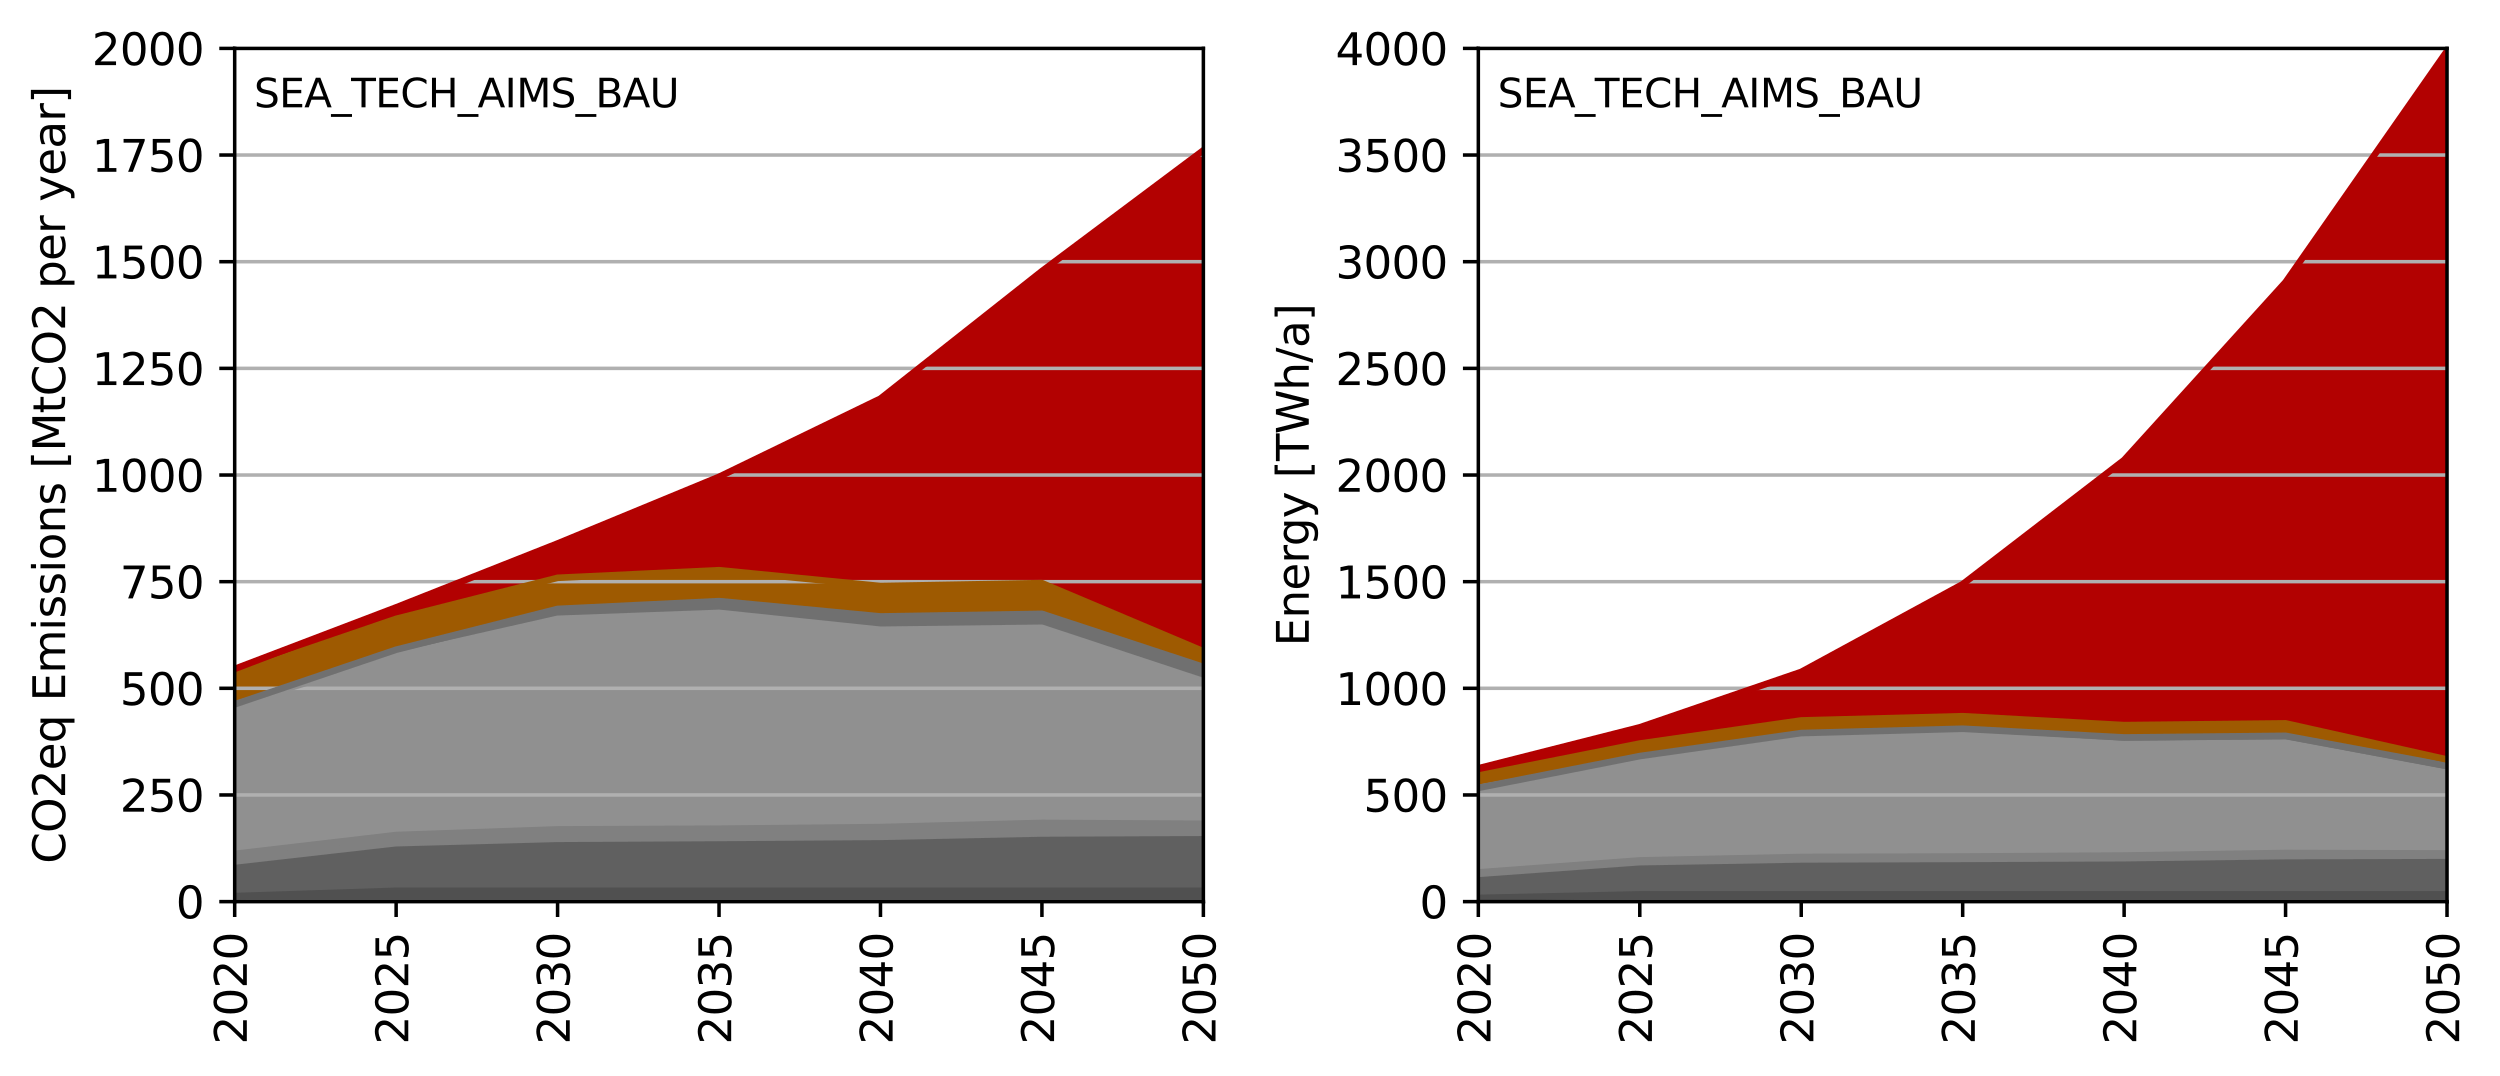 <?xml version="1.0" encoding="utf-8" standalone="no"?>
<!DOCTYPE svg PUBLIC "-//W3C//DTD SVG 1.1//EN"
  "http://www.w3.org/Graphics/SVG/1.1/DTD/svg11.dtd">
<svg xmlns:xlink="http://www.w3.org/1999/xlink" width="568.087pt" height="244.529pt" viewBox="0 0 568.087 244.529" xmlns="http://www.w3.org/2000/svg" version="1.1">
 <defs>
  <style type="text/css">*{stroke-linejoin: round; stroke-linecap: butt}</style>
 </defs>
 <g id="figure_1">
  <g id="patch_1">
   <path d="M 0 244.529 
L 568.087 244.529 
L 568.087 0 
L 0 0 
z
" style="fill: #ffffff"/>
  </g>
  <g id="axes_1">
   <g id="patch_2">
    <path d="M 53.328 204.879 
L 273.448 204.879 
L 273.448 10.999 
L 53.328 10.999 
z
" style="fill: #ffffff"/>
   </g>
   <g id="PolyCollection_1">
    <defs>
     <path id="ma7ff12fb6e" d="M 53.328 -40.907 
L 53.328 -39.65 
L 90.015 -39.65 
L 126.701 -39.65 
L 163.388 -39.65 
L 200.075 -39.65 
L 236.761 -39.65 
L 273.448 -39.65 
L 273.448 -42.111 
L 273.448 -42.111 
L 236.761 -42.11 
L 200.075 -42.112 
L 163.388 -42.112 
L 126.701 -42.112 
L 90.015 -42.112 
L 53.328 -40.907 
z
" style="stroke: #505050"/>
    </defs>
    <g clip-path="url(#p76f77d4a5e)">
     <use xlink:href="#ma7ff12fb6e" x="0" y="244.529" style="fill: #505050; stroke: #505050"/>
    </g>
   </g>
   <g id="PolyCollection_2">
    <defs>
     <path id="m486f6bf521" d="M 53.328 -47.271 
L 53.328 -40.907 
L 90.015 -42.112 
L 126.701 -42.112 
L 163.388 -42.112 
L 200.075 -42.112 
L 236.761 -42.11 
L 273.448 -42.111 
L 273.448 -53.807 
L 273.448 -53.807 
L 236.761 -53.644 
L 200.075 -52.879 
L 163.388 -52.624 
L 126.701 -52.431 
L 90.015 -51.43 
L 53.328 -47.271 
z
" style="stroke: #606060"/>
    </defs>
    <g clip-path="url(#p76f77d4a5e)">
     <use xlink:href="#m486f6bf521" x="0" y="244.529" style="fill: #606060; stroke: #606060"/>
    </g>
   </g>
   <g id="PolyCollection_3">
    <defs>
     <path id="m3534d96a10" d="M 53.328 -50.505 
L 53.328 -47.271 
L 90.015 -51.43 
L 126.701 -52.431 
L 163.388 -52.624 
L 200.075 -52.879 
L 236.761 -53.644 
L 273.448 -53.807 
L 273.448 -57.339 
L 273.448 -57.339 
L 236.761 -57.534 
L 200.075 -56.59 
L 163.388 -56.222 
L 126.701 -56.061 
L 90.015 -54.783 
L 53.328 -50.505 
z
" style="stroke: #808080"/>
    </defs>
    <g clip-path="url(#p76f77d4a5e)">
     <use xlink:href="#m3534d96a10" x="0" y="244.529" style="fill: #808080; stroke: #808080"/>
    </g>
   </g>
   <g id="PolyCollection_4">
    <defs>
     <path id="m2eaeb5ffba" d="M 53.328 -84.417 
L 53.328 -50.505 
L 90.015 -54.783 
L 126.701 -56.061 
L 163.388 -56.222 
L 200.075 -56.59 
L 236.761 -57.534 
L 273.448 -57.339 
L 273.448 -89.731 
L 273.448 -89.731 
L 236.761 -101.866 
L 200.075 -101.416 
L 163.388 -105.256 
L 126.701 -103.901 
L 90.015 -95.596 
L 53.328 -84.417 
z
" style="stroke: #909090"/>
    </defs>
    <g clip-path="url(#p76f77d4a5e)">
     <use xlink:href="#m2eaeb5ffba" x="0" y="244.529" style="fill: #909090; stroke: #909090"/>
    </g>
   </g>
   <g id="PolyCollection_5">
    <defs>
     <path id="m2aa6628078" d="M 53.328 -84.479 
L 53.328 -84.417 
L 90.015 -95.596 
L 126.701 -103.901 
L 163.388 -105.256 
L 200.075 -101.416 
L 236.761 -101.866 
L 273.448 -89.731 
L 273.448 -92.962 
L 273.448 -92.962 
L 236.761 -105.041 
L 200.075 -104.447 
L 163.388 -107.932 
L 126.701 -106.155 
L 90.015 -96.891 
L 53.328 -84.479 
z
" style="stroke: #707070"/>
    </defs>
    <g clip-path="url(#p76f77d4a5e)">
     <use xlink:href="#m2aa6628078" x="0" y="244.529" style="fill: #707070; stroke: #707070"/>
    </g>
   </g>
   <g id="PolyCollection_6">
    <defs>
     <path id="mf25e7ddbe5" d="M 53.328 -91.364 
L 53.328 -84.479 
L 90.015 -96.891 
L 126.701 -106.155 
L 163.388 -107.932 
L 200.075 -104.447 
L 236.761 -105.041 
L 273.448 -92.962 
L 273.448 -96.527 
L 273.448 -96.527 
L 236.761 -112.021 
L 200.075 -111.356 
L 163.388 -114.959 
L 126.701 -113.229 
L 90.015 -103.906 
L 53.328 -91.364 
z
" style="stroke: #9e5a01"/>
    </defs>
    <g clip-path="url(#p76f77d4a5e)">
     <use xlink:href="#mf25e7ddbe5" x="0" y="244.529" style="fill: #9e5a01; stroke: #9e5a01"/>
    </g>
   </g>
   <g id="PolyCollection_7">
    <defs>
     <path id="mee9bbda266" d="M 53.328 -92.534 
L 53.328 -91.364 
L 90.015 -103.906 
L 126.701 -113.229 
L 163.388 -114.959 
L 200.075 -111.356 
L 236.761 -112.021 
L 273.448 -96.527 
L 273.448 -210.369 
L 273.448 -210.369 
L 236.761 -182.92 
L 200.075 -153.954 
L 163.388 -136.174 
L 126.701 -121.03 
L 90.015 -106.515 
L 53.328 -92.534 
z
" style="stroke: #b20101"/>
    </defs>
    <g clip-path="url(#p76f77d4a5e)">
     <use xlink:href="#mee9bbda266" x="0" y="244.529" style="fill: #b20101; stroke: #b20101"/>
    </g>
   </g>
   <g id="matplotlib.axis_1">
    <g id="xtick_1">
     <g id="line2d_1">
      <defs>
       <path id="mfd4f0f9265" d="M 0 0 
L 0 3.5 
" style="stroke: #000000; stroke-width: 0.8"/>
      </defs>
      <g>
       <use xlink:href="#mfd4f0f9265" x="53.328" y="204.879" style="stroke: #000000; stroke-width: 0.8"/>
      </g>
     </g>
     <g id="text_1">
      <!-- 2020 -->
      <g transform="translate(56.087 237.329)rotate(-90)scale(0.1 -0.1)">
       <defs>
        <path id="DejaVuSans-32" d="M 1228 531 
L 3431 531 
L 3431 0 
L 469 0 
L 469 531 
Q 828 903 1448 1529 
Q 2069 2156 2228 2338 
Q 2531 2678 2651 2914 
Q 2772 3150 2772 3378 
Q 2772 3750 2511 3984 
Q 2250 4219 1831 4219 
Q 1534 4219 1204 4116 
Q 875 4013 500 3803 
L 500 4441 
Q 881 4594 1212 4672 
Q 1544 4750 1819 4750 
Q 2544 4750 2975 4387 
Q 3406 4025 3406 3419 
Q 3406 3131 3298 2873 
Q 3191 2616 2906 2266 
Q 2828 2175 2409 1742 
Q 1991 1309 1228 531 
z
" transform="scale(0.016)"/>
        <path id="DejaVuSans-30" d="M 2034 4250 
Q 1547 4250 1301 3770 
Q 1056 3291 1056 2328 
Q 1056 1369 1301 889 
Q 1547 409 2034 409 
Q 2525 409 2770 889 
Q 3016 1369 3016 2328 
Q 3016 3291 2770 3770 
Q 2525 4250 2034 4250 
z
M 2034 4750 
Q 2819 4750 3233 4129 
Q 3647 3509 3647 2328 
Q 3647 1150 3233 529 
Q 2819 -91 2034 -91 
Q 1250 -91 836 529 
Q 422 1150 422 2328 
Q 422 3509 836 4129 
Q 1250 4750 2034 4750 
z
" transform="scale(0.016)"/>
       </defs>
       <use xlink:href="#DejaVuSans-32"/>
       <use xlink:href="#DejaVuSans-30" x="63.623"/>
       <use xlink:href="#DejaVuSans-32" x="127.246"/>
       <use xlink:href="#DejaVuSans-30" x="190.869"/>
      </g>
     </g>
    </g>
    <g id="xtick_2">
     <g id="line2d_2">
      <g>
       <use xlink:href="#mfd4f0f9265" x="90.015" y="204.879" style="stroke: #000000; stroke-width: 0.8"/>
      </g>
     </g>
     <g id="text_2">
      <!-- 2025 -->
      <g transform="translate(92.774 237.329)rotate(-90)scale(0.1 -0.1)">
       <defs>
        <path id="DejaVuSans-35" d="M 691 4666 
L 3169 4666 
L 3169 4134 
L 1269 4134 
L 1269 2991 
Q 1406 3038 1543 3061 
Q 1681 3084 1819 3084 
Q 2600 3084 3056 2656 
Q 3513 2228 3513 1497 
Q 3513 744 3044 326 
Q 2575 -91 1722 -91 
Q 1428 -91 1123 -41 
Q 819 9 494 109 
L 494 744 
Q 775 591 1075 516 
Q 1375 441 1709 441 
Q 2250 441 2565 725 
Q 2881 1009 2881 1497 
Q 2881 1984 2565 2268 
Q 2250 2553 1709 2553 
Q 1456 2553 1204 2497 
Q 953 2441 691 2322 
L 691 4666 
z
" transform="scale(0.016)"/>
       </defs>
       <use xlink:href="#DejaVuSans-32"/>
       <use xlink:href="#DejaVuSans-30" x="63.623"/>
       <use xlink:href="#DejaVuSans-32" x="127.246"/>
       <use xlink:href="#DejaVuSans-35" x="190.869"/>
      </g>
     </g>
    </g>
    <g id="xtick_3">
     <g id="line2d_3">
      <g>
       <use xlink:href="#mfd4f0f9265" x="126.701" y="204.879" style="stroke: #000000; stroke-width: 0.8"/>
      </g>
     </g>
     <g id="text_3">
      <!-- 2030 -->
      <g transform="translate(129.461 237.329)rotate(-90)scale(0.1 -0.1)">
       <defs>
        <path id="DejaVuSans-33" d="M 2597 2516 
Q 3050 2419 3304 2112 
Q 3559 1806 3559 1356 
Q 3559 666 3084 287 
Q 2609 -91 1734 -91 
Q 1441 -91 1130 -33 
Q 819 25 488 141 
L 488 750 
Q 750 597 1062 519 
Q 1375 441 1716 441 
Q 2309 441 2620 675 
Q 2931 909 2931 1356 
Q 2931 1769 2642 2001 
Q 2353 2234 1838 2234 
L 1294 2234 
L 1294 2753 
L 1863 2753 
Q 2328 2753 2575 2939 
Q 2822 3125 2822 3475 
Q 2822 3834 2567 4026 
Q 2313 4219 1838 4219 
Q 1578 4219 1281 4162 
Q 984 4106 628 3988 
L 628 4550 
Q 988 4650 1302 4700 
Q 1616 4750 1894 4750 
Q 2613 4750 3031 4423 
Q 3450 4097 3450 3541 
Q 3450 3153 3228 2886 
Q 3006 2619 2597 2516 
z
" transform="scale(0.016)"/>
       </defs>
       <use xlink:href="#DejaVuSans-32"/>
       <use xlink:href="#DejaVuSans-30" x="63.623"/>
       <use xlink:href="#DejaVuSans-33" x="127.246"/>
       <use xlink:href="#DejaVuSans-30" x="190.869"/>
      </g>
     </g>
    </g>
    <g id="xtick_4">
     <g id="line2d_4">
      <g>
       <use xlink:href="#mfd4f0f9265" x="163.388" y="204.879" style="stroke: #000000; stroke-width: 0.8"/>
      </g>
     </g>
     <g id="text_4">
      <!-- 2035 -->
      <g transform="translate(166.148 237.329)rotate(-90)scale(0.1 -0.1)">
       <use xlink:href="#DejaVuSans-32"/>
       <use xlink:href="#DejaVuSans-30" x="63.623"/>
       <use xlink:href="#DejaVuSans-33" x="127.246"/>
       <use xlink:href="#DejaVuSans-35" x="190.869"/>
      </g>
     </g>
    </g>
    <g id="xtick_5">
     <g id="line2d_5">
      <g>
       <use xlink:href="#mfd4f0f9265" x="200.075" y="204.879" style="stroke: #000000; stroke-width: 0.8"/>
      </g>
     </g>
     <g id="text_5">
      <!-- 2040 -->
      <g transform="translate(202.834 237.329)rotate(-90)scale(0.1 -0.1)">
       <defs>
        <path id="DejaVuSans-34" d="M 2419 4116 
L 825 1625 
L 2419 1625 
L 2419 4116 
z
M 2253 4666 
L 3047 4666 
L 3047 1625 
L 3713 1625 
L 3713 1100 
L 3047 1100 
L 3047 0 
L 2419 0 
L 2419 1100 
L 313 1100 
L 313 1709 
L 2253 4666 
z
" transform="scale(0.016)"/>
       </defs>
       <use xlink:href="#DejaVuSans-32"/>
       <use xlink:href="#DejaVuSans-30" x="63.623"/>
       <use xlink:href="#DejaVuSans-34" x="127.246"/>
       <use xlink:href="#DejaVuSans-30" x="190.869"/>
      </g>
     </g>
    </g>
    <g id="xtick_6">
     <g id="line2d_6">
      <g>
       <use xlink:href="#mfd4f0f9265" x="236.761" y="204.879" style="stroke: #000000; stroke-width: 0.8"/>
      </g>
     </g>
     <g id="text_6">
      <!-- 2045 -->
      <g transform="translate(239.521 237.329)rotate(-90)scale(0.1 -0.1)">
       <use xlink:href="#DejaVuSans-32"/>
       <use xlink:href="#DejaVuSans-30" x="63.623"/>
       <use xlink:href="#DejaVuSans-34" x="127.246"/>
       <use xlink:href="#DejaVuSans-35" x="190.869"/>
      </g>
     </g>
    </g>
    <g id="xtick_7">
     <g id="line2d_7">
      <g>
       <use xlink:href="#mfd4f0f9265" x="273.448" y="204.879" style="stroke: #000000; stroke-width: 0.8"/>
      </g>
     </g>
     <g id="text_7">
      <!-- 2050 -->
      <g transform="translate(276.207 237.329)rotate(-90)scale(0.1 -0.1)">
       <use xlink:href="#DejaVuSans-32"/>
       <use xlink:href="#DejaVuSans-30" x="63.623"/>
       <use xlink:href="#DejaVuSans-35" x="127.246"/>
       <use xlink:href="#DejaVuSans-30" x="190.869"/>
      </g>
     </g>
    </g>
   </g>
   <g id="matplotlib.axis_2">
    <g id="ytick_1">
     <g id="line2d_8">
      <path d="M 53.328 204.879 
L 273.448 204.879 
" clip-path="url(#p76f77d4a5e)" style="fill: none; stroke: #b0b0b0; stroke-width: 0.8; stroke-linecap: square"/>
     </g>
     <g id="line2d_9">
      <defs>
       <path id="mee97e09329" d="M 0 0 
L -3.5 0 
" style="stroke: #000000; stroke-width: 0.8"/>
      </defs>
      <g>
       <use xlink:href="#mee97e09329" x="53.328" y="204.879" style="stroke: #000000; stroke-width: 0.8"/>
      </g>
     </g>
     <g id="text_8">
      <!-- 0 -->
      <g transform="translate(39.966 208.678)scale(0.1 -0.1)">
       <use xlink:href="#DejaVuSans-30"/>
      </g>
     </g>
    </g>
    <g id="ytick_2">
     <g id="line2d_10">
      <path d="M 53.328 180.644 
L 273.448 180.644 
" clip-path="url(#p76f77d4a5e)" style="fill: none; stroke: #b0b0b0; stroke-width: 0.8; stroke-linecap: square"/>
     </g>
     <g id="line2d_11">
      <g>
       <use xlink:href="#mee97e09329" x="53.328" y="180.644" style="stroke: #000000; stroke-width: 0.8"/>
      </g>
     </g>
     <g id="text_9">
      <!-- 250 -->
      <g transform="translate(27.241 184.443)scale(0.1 -0.1)">
       <use xlink:href="#DejaVuSans-32"/>
       <use xlink:href="#DejaVuSans-35" x="63.623"/>
       <use xlink:href="#DejaVuSans-30" x="127.246"/>
      </g>
     </g>
    </g>
    <g id="ytick_3">
     <g id="line2d_12">
      <path d="M 53.328 156.409 
L 273.448 156.409 
" clip-path="url(#p76f77d4a5e)" style="fill: none; stroke: #b0b0b0; stroke-width: 0.8; stroke-linecap: square"/>
     </g>
     <g id="line2d_13">
      <g>
       <use xlink:href="#mee97e09329" x="53.328" y="156.409" style="stroke: #000000; stroke-width: 0.8"/>
      </g>
     </g>
     <g id="text_10">
      <!-- 500 -->
      <g transform="translate(27.241 160.208)scale(0.1 -0.1)">
       <use xlink:href="#DejaVuSans-35"/>
       <use xlink:href="#DejaVuSans-30" x="63.623"/>
       <use xlink:href="#DejaVuSans-30" x="127.246"/>
      </g>
     </g>
    </g>
    <g id="ytick_4">
     <g id="line2d_14">
      <path d="M 53.328 132.174 
L 273.448 132.174 
" clip-path="url(#p76f77d4a5e)" style="fill: none; stroke: #b0b0b0; stroke-width: 0.8; stroke-linecap: square"/>
     </g>
     <g id="line2d_15">
      <g>
       <use xlink:href="#mee97e09329" x="53.328" y="132.174" style="stroke: #000000; stroke-width: 0.8"/>
      </g>
     </g>
     <g id="text_11">
      <!-- 750 -->
      <g transform="translate(27.241 135.973)scale(0.1 -0.1)">
       <defs>
        <path id="DejaVuSans-37" d="M 525 4666 
L 3525 4666 
L 3525 4397 
L 1831 0 
L 1172 0 
L 2766 4134 
L 525 4134 
L 525 4666 
z
" transform="scale(0.016)"/>
       </defs>
       <use xlink:href="#DejaVuSans-37"/>
       <use xlink:href="#DejaVuSans-35" x="63.623"/>
       <use xlink:href="#DejaVuSans-30" x="127.246"/>
      </g>
     </g>
    </g>
    <g id="ytick_5">
     <g id="line2d_16">
      <path d="M 53.328 107.939 
L 273.448 107.939 
" clip-path="url(#p76f77d4a5e)" style="fill: none; stroke: #b0b0b0; stroke-width: 0.8; stroke-linecap: square"/>
     </g>
     <g id="line2d_17">
      <g>
       <use xlink:href="#mee97e09329" x="53.328" y="107.939" style="stroke: #000000; stroke-width: 0.8"/>
      </g>
     </g>
     <g id="text_12">
      <!-- 1000 -->
      <g transform="translate(20.878 111.738)scale(0.1 -0.1)">
       <defs>
        <path id="DejaVuSans-31" d="M 794 531 
L 1825 531 
L 1825 4091 
L 703 3866 
L 703 4441 
L 1819 4666 
L 2450 4666 
L 2450 531 
L 3481 531 
L 3481 0 
L 794 0 
L 794 531 
z
" transform="scale(0.016)"/>
       </defs>
       <use xlink:href="#DejaVuSans-31"/>
       <use xlink:href="#DejaVuSans-30" x="63.623"/>
       <use xlink:href="#DejaVuSans-30" x="127.246"/>
       <use xlink:href="#DejaVuSans-30" x="190.869"/>
      </g>
     </g>
    </g>
    <g id="ytick_6">
     <g id="line2d_18">
      <path d="M 53.328 83.704 
L 273.448 83.704 
" clip-path="url(#p76f77d4a5e)" style="fill: none; stroke: #b0b0b0; stroke-width: 0.8; stroke-linecap: square"/>
     </g>
     <g id="line2d_19">
      <g>
       <use xlink:href="#mee97e09329" x="53.328" y="83.704" style="stroke: #000000; stroke-width: 0.8"/>
      </g>
     </g>
     <g id="text_13">
      <!-- 1250 -->
      <g transform="translate(20.878 87.503)scale(0.1 -0.1)">
       <use xlink:href="#DejaVuSans-31"/>
       <use xlink:href="#DejaVuSans-32" x="63.623"/>
       <use xlink:href="#DejaVuSans-35" x="127.246"/>
       <use xlink:href="#DejaVuSans-30" x="190.869"/>
      </g>
     </g>
    </g>
    <g id="ytick_7">
     <g id="line2d_20">
      <path d="M 53.328 59.469 
L 273.448 59.469 
" clip-path="url(#p76f77d4a5e)" style="fill: none; stroke: #b0b0b0; stroke-width: 0.8; stroke-linecap: square"/>
     </g>
     <g id="line2d_21">
      <g>
       <use xlink:href="#mee97e09329" x="53.328" y="59.469" style="stroke: #000000; stroke-width: 0.8"/>
      </g>
     </g>
     <g id="text_14">
      <!-- 1500 -->
      <g transform="translate(20.878 63.268)scale(0.1 -0.1)">
       <use xlink:href="#DejaVuSans-31"/>
       <use xlink:href="#DejaVuSans-35" x="63.623"/>
       <use xlink:href="#DejaVuSans-30" x="127.246"/>
       <use xlink:href="#DejaVuSans-30" x="190.869"/>
      </g>
     </g>
    </g>
    <g id="ytick_8">
     <g id="line2d_22">
      <path d="M 53.328 35.234 
L 273.448 35.234 
" clip-path="url(#p76f77d4a5e)" style="fill: none; stroke: #b0b0b0; stroke-width: 0.8; stroke-linecap: square"/>
     </g>
     <g id="line2d_23">
      <g>
       <use xlink:href="#mee97e09329" x="53.328" y="35.234" style="stroke: #000000; stroke-width: 0.8"/>
      </g>
     </g>
     <g id="text_15">
      <!-- 1750 -->
      <g transform="translate(20.878 39.033)scale(0.1 -0.1)">
       <use xlink:href="#DejaVuSans-31"/>
       <use xlink:href="#DejaVuSans-37" x="63.623"/>
       <use xlink:href="#DejaVuSans-35" x="127.246"/>
       <use xlink:href="#DejaVuSans-30" x="190.869"/>
      </g>
     </g>
    </g>
    <g id="ytick_9">
     <g id="line2d_24">
      <path d="M 53.328 10.999 
L 273.448 10.999 
" clip-path="url(#p76f77d4a5e)" style="fill: none; stroke: #b0b0b0; stroke-width: 0.8; stroke-linecap: square"/>
     </g>
     <g id="line2d_25">
      <g>
       <use xlink:href="#mee97e09329" x="53.328" y="10.999" style="stroke: #000000; stroke-width: 0.8"/>
      </g>
     </g>
     <g id="text_16">
      <!-- 2000 -->
      <g transform="translate(20.878 14.798)scale(0.1 -0.1)">
       <use xlink:href="#DejaVuSans-32"/>
       <use xlink:href="#DejaVuSans-30" x="63.623"/>
       <use xlink:href="#DejaVuSans-30" x="127.246"/>
       <use xlink:href="#DejaVuSans-30" x="190.869"/>
      </g>
     </g>
    </g>
    <g id="text_17">
     <!-- CO2eq Emissions [MtCO2 per year] -->
     <g transform="translate(14.798 196.251)rotate(-90)scale(0.1 -0.1)">
      <defs>
       <path id="DejaVuSans-43" d="M 4122 4306 
L 4122 3641 
Q 3803 3938 3442 4084 
Q 3081 4231 2675 4231 
Q 1875 4231 1450 3742 
Q 1025 3253 1025 2328 
Q 1025 1406 1450 917 
Q 1875 428 2675 428 
Q 3081 428 3442 575 
Q 3803 722 4122 1019 
L 4122 359 
Q 3791 134 3420 21 
Q 3050 -91 2638 -91 
Q 1578 -91 968 557 
Q 359 1206 359 2328 
Q 359 3453 968 4101 
Q 1578 4750 2638 4750 
Q 3056 4750 3426 4639 
Q 3797 4528 4122 4306 
z
" transform="scale(0.016)"/>
       <path id="DejaVuSans-4f" d="M 2522 4238 
Q 1834 4238 1429 3725 
Q 1025 3213 1025 2328 
Q 1025 1447 1429 934 
Q 1834 422 2522 422 
Q 3209 422 3611 934 
Q 4013 1447 4013 2328 
Q 4013 3213 3611 3725 
Q 3209 4238 2522 4238 
z
M 2522 4750 
Q 3503 4750 4090 4092 
Q 4678 3434 4678 2328 
Q 4678 1225 4090 567 
Q 3503 -91 2522 -91 
Q 1538 -91 948 565 
Q 359 1222 359 2328 
Q 359 3434 948 4092 
Q 1538 4750 2522 4750 
z
" transform="scale(0.016)"/>
       <path id="DejaVuSans-65" d="M 3597 1894 
L 3597 1613 
L 953 1613 
Q 991 1019 1311 708 
Q 1631 397 2203 397 
Q 2534 397 2845 478 
Q 3156 559 3463 722 
L 3463 178 
Q 3153 47 2828 -22 
Q 2503 -91 2169 -91 
Q 1331 -91 842 396 
Q 353 884 353 1716 
Q 353 2575 817 3079 
Q 1281 3584 2069 3584 
Q 2775 3584 3186 3129 
Q 3597 2675 3597 1894 
z
M 3022 2063 
Q 3016 2534 2758 2815 
Q 2500 3097 2075 3097 
Q 1594 3097 1305 2825 
Q 1016 2553 972 2059 
L 3022 2063 
z
" transform="scale(0.016)"/>
       <path id="DejaVuSans-71" d="M 947 1747 
Q 947 1113 1208 752 
Q 1469 391 1925 391 
Q 2381 391 2643 752 
Q 2906 1113 2906 1747 
Q 2906 2381 2643 2742 
Q 2381 3103 1925 3103 
Q 1469 3103 1208 2742 
Q 947 2381 947 1747 
z
M 2906 525 
Q 2725 213 2448 61 
Q 2172 -91 1784 -91 
Q 1150 -91 751 415 
Q 353 922 353 1747 
Q 353 2572 751 3078 
Q 1150 3584 1784 3584 
Q 2172 3584 2448 3432 
Q 2725 3281 2906 2969 
L 2906 3500 
L 3481 3500 
L 3481 -1331 
L 2906 -1331 
L 2906 525 
z
" transform="scale(0.016)"/>
       <path id="DejaVuSans-20" transform="scale(0.016)"/>
       <path id="DejaVuSans-45" d="M 628 4666 
L 3578 4666 
L 3578 4134 
L 1259 4134 
L 1259 2753 
L 3481 2753 
L 3481 2222 
L 1259 2222 
L 1259 531 
L 3634 531 
L 3634 0 
L 628 0 
L 628 4666 
z
" transform="scale(0.016)"/>
       <path id="DejaVuSans-6d" d="M 3328 2828 
Q 3544 3216 3844 3400 
Q 4144 3584 4550 3584 
Q 5097 3584 5394 3201 
Q 5691 2819 5691 2113 
L 5691 0 
L 5113 0 
L 5113 2094 
Q 5113 2597 4934 2840 
Q 4756 3084 4391 3084 
Q 3944 3084 3684 2787 
Q 3425 2491 3425 1978 
L 3425 0 
L 2847 0 
L 2847 2094 
Q 2847 2600 2669 2842 
Q 2491 3084 2119 3084 
Q 1678 3084 1418 2786 
Q 1159 2488 1159 1978 
L 1159 0 
L 581 0 
L 581 3500 
L 1159 3500 
L 1159 2956 
Q 1356 3278 1631 3431 
Q 1906 3584 2284 3584 
Q 2666 3584 2933 3390 
Q 3200 3197 3328 2828 
z
" transform="scale(0.016)"/>
       <path id="DejaVuSans-69" d="M 603 3500 
L 1178 3500 
L 1178 0 
L 603 0 
L 603 3500 
z
M 603 4863 
L 1178 4863 
L 1178 4134 
L 603 4134 
L 603 4863 
z
" transform="scale(0.016)"/>
       <path id="DejaVuSans-73" d="M 2834 3397 
L 2834 2853 
Q 2591 2978 2328 3040 
Q 2066 3103 1784 3103 
Q 1356 3103 1142 2972 
Q 928 2841 928 2578 
Q 928 2378 1081 2264 
Q 1234 2150 1697 2047 
L 1894 2003 
Q 2506 1872 2764 1633 
Q 3022 1394 3022 966 
Q 3022 478 2636 193 
Q 2250 -91 1575 -91 
Q 1294 -91 989 -36 
Q 684 19 347 128 
L 347 722 
Q 666 556 975 473 
Q 1284 391 1588 391 
Q 1994 391 2212 530 
Q 2431 669 2431 922 
Q 2431 1156 2273 1281 
Q 2116 1406 1581 1522 
L 1381 1569 
Q 847 1681 609 1914 
Q 372 2147 372 2553 
Q 372 3047 722 3315 
Q 1072 3584 1716 3584 
Q 2034 3584 2315 3537 
Q 2597 3491 2834 3397 
z
" transform="scale(0.016)"/>
       <path id="DejaVuSans-6f" d="M 1959 3097 
Q 1497 3097 1228 2736 
Q 959 2375 959 1747 
Q 959 1119 1226 758 
Q 1494 397 1959 397 
Q 2419 397 2687 759 
Q 2956 1122 2956 1747 
Q 2956 2369 2687 2733 
Q 2419 3097 1959 3097 
z
M 1959 3584 
Q 2709 3584 3137 3096 
Q 3566 2609 3566 1747 
Q 3566 888 3137 398 
Q 2709 -91 1959 -91 
Q 1206 -91 779 398 
Q 353 888 353 1747 
Q 353 2609 779 3096 
Q 1206 3584 1959 3584 
z
" transform="scale(0.016)"/>
       <path id="DejaVuSans-6e" d="M 3513 2113 
L 3513 0 
L 2938 0 
L 2938 2094 
Q 2938 2591 2744 2837 
Q 2550 3084 2163 3084 
Q 1697 3084 1428 2787 
Q 1159 2491 1159 1978 
L 1159 0 
L 581 0 
L 581 3500 
L 1159 3500 
L 1159 2956 
Q 1366 3272 1645 3428 
Q 1925 3584 2291 3584 
Q 2894 3584 3203 3211 
Q 3513 2838 3513 2113 
z
" transform="scale(0.016)"/>
       <path id="DejaVuSans-5b" d="M 550 4863 
L 1875 4863 
L 1875 4416 
L 1125 4416 
L 1125 -397 
L 1875 -397 
L 1875 -844 
L 550 -844 
L 550 4863 
z
" transform="scale(0.016)"/>
       <path id="DejaVuSans-4d" d="M 628 4666 
L 1569 4666 
L 2759 1491 
L 3956 4666 
L 4897 4666 
L 4897 0 
L 4281 0 
L 4281 4097 
L 3078 897 
L 2444 897 
L 1241 4097 
L 1241 0 
L 628 0 
L 628 4666 
z
" transform="scale(0.016)"/>
       <path id="DejaVuSans-74" d="M 1172 4494 
L 1172 3500 
L 2356 3500 
L 2356 3053 
L 1172 3053 
L 1172 1153 
Q 1172 725 1289 603 
Q 1406 481 1766 481 
L 2356 481 
L 2356 0 
L 1766 0 
Q 1100 0 847 248 
Q 594 497 594 1153 
L 594 3053 
L 172 3053 
L 172 3500 
L 594 3500 
L 594 4494 
L 1172 4494 
z
" transform="scale(0.016)"/>
       <path id="DejaVuSans-70" d="M 1159 525 
L 1159 -1331 
L 581 -1331 
L 581 3500 
L 1159 3500 
L 1159 2969 
Q 1341 3281 1617 3432 
Q 1894 3584 2278 3584 
Q 2916 3584 3314 3078 
Q 3713 2572 3713 1747 
Q 3713 922 3314 415 
Q 2916 -91 2278 -91 
Q 1894 -91 1617 61 
Q 1341 213 1159 525 
z
M 3116 1747 
Q 3116 2381 2855 2742 
Q 2594 3103 2138 3103 
Q 1681 3103 1420 2742 
Q 1159 2381 1159 1747 
Q 1159 1113 1420 752 
Q 1681 391 2138 391 
Q 2594 391 2855 752 
Q 3116 1113 3116 1747 
z
" transform="scale(0.016)"/>
       <path id="DejaVuSans-72" d="M 2631 2963 
Q 2534 3019 2420 3045 
Q 2306 3072 2169 3072 
Q 1681 3072 1420 2755 
Q 1159 2438 1159 1844 
L 1159 0 
L 581 0 
L 581 3500 
L 1159 3500 
L 1159 2956 
Q 1341 3275 1631 3429 
Q 1922 3584 2338 3584 
Q 2397 3584 2469 3576 
Q 2541 3569 2628 3553 
L 2631 2963 
z
" transform="scale(0.016)"/>
       <path id="DejaVuSans-79" d="M 2059 -325 
Q 1816 -950 1584 -1140 
Q 1353 -1331 966 -1331 
L 506 -1331 
L 506 -850 
L 844 -850 
Q 1081 -850 1212 -737 
Q 1344 -625 1503 -206 
L 1606 56 
L 191 3500 
L 800 3500 
L 1894 763 
L 2988 3500 
L 3597 3500 
L 2059 -325 
z
" transform="scale(0.016)"/>
       <path id="DejaVuSans-61" d="M 2194 1759 
Q 1497 1759 1228 1600 
Q 959 1441 959 1056 
Q 959 750 1161 570 
Q 1363 391 1709 391 
Q 2188 391 2477 730 
Q 2766 1069 2766 1631 
L 2766 1759 
L 2194 1759 
z
M 3341 1997 
L 3341 0 
L 2766 0 
L 2766 531 
Q 2569 213 2275 61 
Q 1981 -91 1556 -91 
Q 1019 -91 701 211 
Q 384 513 384 1019 
Q 384 1609 779 1909 
Q 1175 2209 1959 2209 
L 2766 2209 
L 2766 2266 
Q 2766 2663 2505 2880 
Q 2244 3097 1772 3097 
Q 1472 3097 1187 3025 
Q 903 2953 641 2809 
L 641 3341 
Q 956 3463 1253 3523 
Q 1550 3584 1831 3584 
Q 2591 3584 2966 3190 
Q 3341 2797 3341 1997 
z
" transform="scale(0.016)"/>
       <path id="DejaVuSans-5d" d="M 1947 4863 
L 1947 -844 
L 622 -844 
L 622 -397 
L 1369 -397 
L 1369 4416 
L 622 4416 
L 622 4863 
L 1947 4863 
z
" transform="scale(0.016)"/>
      </defs>
      <use xlink:href="#DejaVuSans-43"/>
      <use xlink:href="#DejaVuSans-4f" x="69.824"/>
      <use xlink:href="#DejaVuSans-32" x="148.535"/>
      <use xlink:href="#DejaVuSans-65" x="212.158"/>
      <use xlink:href="#DejaVuSans-71" x="273.682"/>
      <use xlink:href="#DejaVuSans-20" x="337.158"/>
      <use xlink:href="#DejaVuSans-45" x="368.945"/>
      <use xlink:href="#DejaVuSans-6d" x="432.129"/>
      <use xlink:href="#DejaVuSans-69" x="529.541"/>
      <use xlink:href="#DejaVuSans-73" x="557.324"/>
      <use xlink:href="#DejaVuSans-73" x="609.424"/>
      <use xlink:href="#DejaVuSans-69" x="661.523"/>
      <use xlink:href="#DejaVuSans-6f" x="689.307"/>
      <use xlink:href="#DejaVuSans-6e" x="750.488"/>
      <use xlink:href="#DejaVuSans-73" x="813.867"/>
      <use xlink:href="#DejaVuSans-20" x="865.967"/>
      <use xlink:href="#DejaVuSans-5b" x="897.754"/>
      <use xlink:href="#DejaVuSans-4d" x="936.768"/>
      <use xlink:href="#DejaVuSans-74" x="1023.047"/>
      <use xlink:href="#DejaVuSans-43" x="1062.256"/>
      <use xlink:href="#DejaVuSans-4f" x="1132.08"/>
      <use xlink:href="#DejaVuSans-32" x="1210.791"/>
      <use xlink:href="#DejaVuSans-20" x="1274.414"/>
      <use xlink:href="#DejaVuSans-70" x="1306.201"/>
      <use xlink:href="#DejaVuSans-65" x="1369.678"/>
      <use xlink:href="#DejaVuSans-72" x="1431.201"/>
      <use xlink:href="#DejaVuSans-20" x="1472.314"/>
      <use xlink:href="#DejaVuSans-79" x="1504.102"/>
      <use xlink:href="#DejaVuSans-65" x="1563.281"/>
      <use xlink:href="#DejaVuSans-61" x="1624.805"/>
      <use xlink:href="#DejaVuSans-72" x="1686.084"/>
      <use xlink:href="#DejaVuSans-5d" x="1727.197"/>
     </g>
    </g>
   </g>
   <g id="line2d_26">
    <path d="M 53.328 203.622 
L 90.015 202.417 
L 126.701 202.417 
L 163.388 202.417 
L 200.075 202.417 
L 236.761 202.419 
L 273.448 202.418 
" clip-path="url(#p76f77d4a5e)" style="fill: none; stroke: #505050; stroke-width: 1.5; stroke-linecap: square"/>
   </g>
   <g id="line2d_27">
    <path d="M 53.328 197.258 
L 90.015 193.099 
L 126.701 192.098 
L 163.388 191.905 
L 200.075 191.651 
L 236.761 190.885 
L 273.448 190.722 
" clip-path="url(#p76f77d4a5e)" style="fill: none; stroke: #606060; stroke-width: 1.5; stroke-linecap: square"/>
   </g>
   <g id="line2d_28">
    <path d="M 53.328 194.025 
L 90.015 189.747 
L 126.701 188.469 
L 163.388 188.308 
L 200.075 187.939 
L 236.761 186.995 
L 273.448 187.19 
" clip-path="url(#p76f77d4a5e)" style="fill: none; stroke: #808080; stroke-width: 1.5; stroke-linecap: square"/>
   </g>
   <g id="line2d_29">
    <path d="M 53.328 160.112 
L 90.015 148.933 
L 126.701 140.628 
L 163.388 139.273 
L 200.075 143.113 
L 236.761 142.663 
L 273.448 154.799 
" clip-path="url(#p76f77d4a5e)" style="fill: none; stroke: #909090; stroke-width: 1.5; stroke-linecap: square"/>
   </g>
   <g id="line2d_30">
    <path d="M 53.328 160.05 
L 90.015 147.638 
L 126.701 138.374 
L 163.388 136.597 
L 200.075 140.082 
L 236.761 139.488 
L 273.448 151.567 
" clip-path="url(#p76f77d4a5e)" style="fill: none; stroke: #707070; stroke-width: 1.5; stroke-linecap: square"/>
   </g>
   <g id="line2d_31">
    <path d="M 53.328 153.165 
L 90.015 140.624 
L 126.701 131.301 
L 163.388 129.57 
L 200.075 133.174 
L 236.761 132.509 
L 273.448 148.003 
" clip-path="url(#p76f77d4a5e)" style="fill: none; stroke: #9e5a01; stroke-width: 1.5; stroke-linecap: square"/>
   </g>
   <g id="line2d_32">
    <path d="M 53.328 151.995 
L 90.015 138.015 
L 126.701 123.499 
L 163.388 108.355 
L 200.075 90.576 
L 236.761 61.609 
L 273.448 34.16 
" clip-path="url(#p76f77d4a5e)" style="fill: none; stroke: #b20101; stroke-width: 1.5; stroke-linecap: square"/>
   </g>
   <g id="patch_3">
    <path d="M 53.328 204.879 
L 53.328 10.999 
" style="fill: none; stroke: #000000; stroke-width: 0.8; stroke-linejoin: miter; stroke-linecap: square"/>
   </g>
   <g id="patch_4">
    <path d="M 273.448 204.879 
L 273.448 10.999 
" style="fill: none; stroke: #000000; stroke-width: 0.8; stroke-linejoin: miter; stroke-linecap: square"/>
   </g>
   <g id="patch_5">
    <path d="M 53.328 204.879 
L 273.448 204.879 
" style="fill: none; stroke: #000000; stroke-width: 0.8; stroke-linejoin: miter; stroke-linecap: square"/>
   </g>
   <g id="patch_6">
    <path d="M 53.328 10.999 
L 273.448 10.999 
" style="fill: none; stroke: #000000; stroke-width: 0.8; stroke-linejoin: miter; stroke-linecap: square"/>
   </g>
   <g id="text_18">
    <!-- SEA_TECH_AIMS_BAU -->
    <g transform="translate(57.731 24.387)scale(0.09 -0.09)">
     <defs>
      <path id="DejaVuSans-53" d="M 3425 4513 
L 3425 3897 
Q 3066 4069 2747 4153 
Q 2428 4238 2131 4238 
Q 1616 4238 1336 4038 
Q 1056 3838 1056 3469 
Q 1056 3159 1242 3001 
Q 1428 2844 1947 2747 
L 2328 2669 
Q 3034 2534 3370 2195 
Q 3706 1856 3706 1288 
Q 3706 609 3251 259 
Q 2797 -91 1919 -91 
Q 1588 -91 1214 -16 
Q 841 59 441 206 
L 441 856 
Q 825 641 1194 531 
Q 1563 422 1919 422 
Q 2459 422 2753 634 
Q 3047 847 3047 1241 
Q 3047 1584 2836 1778 
Q 2625 1972 2144 2069 
L 1759 2144 
Q 1053 2284 737 2584 
Q 422 2884 422 3419 
Q 422 4038 858 4394 
Q 1294 4750 2059 4750 
Q 2388 4750 2728 4690 
Q 3069 4631 3425 4513 
z
" transform="scale(0.016)"/>
      <path id="DejaVuSans-41" d="M 2188 4044 
L 1331 1722 
L 3047 1722 
L 2188 4044 
z
M 1831 4666 
L 2547 4666 
L 4325 0 
L 3669 0 
L 3244 1197 
L 1141 1197 
L 716 0 
L 50 0 
L 1831 4666 
z
" transform="scale(0.016)"/>
      <path id="DejaVuSans-5f" d="M 3263 -1063 
L 3263 -1509 
L -63 -1509 
L -63 -1063 
L 3263 -1063 
z
" transform="scale(0.016)"/>
      <path id="DejaVuSans-54" d="M -19 4666 
L 3928 4666 
L 3928 4134 
L 2272 4134 
L 2272 0 
L 1638 0 
L 1638 4134 
L -19 4134 
L -19 4666 
z
" transform="scale(0.016)"/>
      <path id="DejaVuSans-48" d="M 628 4666 
L 1259 4666 
L 1259 2753 
L 3553 2753 
L 3553 4666 
L 4184 4666 
L 4184 0 
L 3553 0 
L 3553 2222 
L 1259 2222 
L 1259 0 
L 628 0 
L 628 4666 
z
" transform="scale(0.016)"/>
      <path id="DejaVuSans-49" d="M 628 4666 
L 1259 4666 
L 1259 0 
L 628 0 
L 628 4666 
z
" transform="scale(0.016)"/>
      <path id="DejaVuSans-42" d="M 1259 2228 
L 1259 519 
L 2272 519 
Q 2781 519 3026 730 
Q 3272 941 3272 1375 
Q 3272 1813 3026 2020 
Q 2781 2228 2272 2228 
L 1259 2228 
z
M 1259 4147 
L 1259 2741 
L 2194 2741 
Q 2656 2741 2882 2914 
Q 3109 3088 3109 3444 
Q 3109 3797 2882 3972 
Q 2656 4147 2194 4147 
L 1259 4147 
z
M 628 4666 
L 2241 4666 
Q 2963 4666 3353 4366 
Q 3744 4066 3744 3513 
Q 3744 3084 3544 2831 
Q 3344 2578 2956 2516 
Q 3422 2416 3680 2098 
Q 3938 1781 3938 1306 
Q 3938 681 3513 340 
Q 3088 0 2303 0 
L 628 0 
L 628 4666 
z
" transform="scale(0.016)"/>
      <path id="DejaVuSans-55" d="M 556 4666 
L 1191 4666 
L 1191 1831 
Q 1191 1081 1462 751 
Q 1734 422 2344 422 
Q 2950 422 3222 751 
Q 3494 1081 3494 1831 
L 3494 4666 
L 4128 4666 
L 4128 1753 
Q 4128 841 3676 375 
Q 3225 -91 2344 -91 
Q 1459 -91 1007 375 
Q 556 841 556 1753 
L 556 4666 
z
" transform="scale(0.016)"/>
     </defs>
     <use xlink:href="#DejaVuSans-53"/>
     <use xlink:href="#DejaVuSans-45" x="63.477"/>
     <use xlink:href="#DejaVuSans-41" x="126.66"/>
     <use xlink:href="#DejaVuSans-5f" x="195.068"/>
     <use xlink:href="#DejaVuSans-54" x="245.068"/>
     <use xlink:href="#DejaVuSans-45" x="306.152"/>
     <use xlink:href="#DejaVuSans-43" x="369.336"/>
     <use xlink:href="#DejaVuSans-48" x="439.16"/>
     <use xlink:href="#DejaVuSans-5f" x="514.355"/>
     <use xlink:href="#DejaVuSans-41" x="564.355"/>
     <use xlink:href="#DejaVuSans-49" x="632.764"/>
     <use xlink:href="#DejaVuSans-4d" x="662.256"/>
     <use xlink:href="#DejaVuSans-53" x="748.535"/>
     <use xlink:href="#DejaVuSans-5f" x="812.012"/>
     <use xlink:href="#DejaVuSans-42" x="862.012"/>
     <use xlink:href="#DejaVuSans-41" x="930.615"/>
     <use xlink:href="#DejaVuSans-55" x="999.023"/>
    </g>
   </g>
  </g>
  <g id="axes_2">
   <g id="patch_7">
    <path d="M 335.928 204.879 
L 556.048 204.879 
L 556.048 10.999 
L 335.928 10.999 
z
" style="fill: #ffffff"/>
   </g>
   <g id="PolyCollection_8">
    <defs>
     <path id="m045f86bab8" d="M 335.928 -40.492 
L 335.928 -39.65 
L 372.615 -39.65 
L 409.301 -39.65 
L 445.988 -39.65 
L 482.675 -39.65 
L 519.361 -39.65 
L 556.048 -39.65 
L 556.048 -41.297 
L 556.048 -41.297 
L 519.361 -41.297 
L 482.675 -41.298 
L 445.988 -41.298 
L 409.301 -41.298 
L 372.615 -41.298 
L 335.928 -40.492 
z
" style="stroke: #505050"/>
    </defs>
    <g clip-path="url(#p690e9d3cc7)">
     <use xlink:href="#m045f86bab8" x="0" y="244.529" style="fill: #505050; stroke: #505050"/>
    </g>
   </g>
   <g id="PolyCollection_9">
    <defs>
     <path id="m9a8d97e822" d="M 335.928 -44.468 
L 335.928 -40.492 
L 372.615 -41.298 
L 409.301 -41.298 
L 445.988 -41.298 
L 482.675 -41.298 
L 519.361 -41.297 
L 556.048 -41.297 
L 556.048 -48.606 
L 556.048 -48.606 
L 519.361 -48.504 
L 482.675 -48.025 
L 445.988 -47.866 
L 409.301 -47.746 
L 372.615 -47.12 
L 335.928 -44.468 
z
" style="stroke: #606060"/>
    </defs>
    <g clip-path="url(#p690e9d3cc7)">
     <use xlink:href="#m9a8d97e822" x="0" y="244.529" style="fill: #606060; stroke: #606060"/>
    </g>
   </g>
   <g id="PolyCollection_10">
    <defs>
     <path id="m5eae7bd1f4" d="M 335.928 -46.296 
L 335.928 -44.468 
L 372.615 -47.12 
L 409.301 -47.746 
L 445.988 -47.866 
L 482.675 -48.025 
L 519.361 -48.504 
L 556.048 -48.606 
L 556.048 -50.602 
L 556.048 -50.602 
L 519.361 -50.703 
L 482.675 -50.123 
L 445.988 -49.9 
L 409.301 -49.798 
L 372.615 -49.015 
L 335.928 -46.296 
z
" style="stroke: #808080"/>
    </defs>
    <g clip-path="url(#p690e9d3cc7)">
     <use xlink:href="#m5eae7bd1f4" x="0" y="244.529" style="fill: #808080; stroke: #808080"/>
    </g>
   </g>
   <g id="PolyCollection_11">
    <defs>
     <path id="m1cab3e46de" d="M 335.928 -65.467 
L 335.928 -46.296 
L 372.615 -49.015 
L 409.301 -49.798 
L 445.988 -49.9 
L 482.675 -50.123 
L 519.361 -50.703 
L 556.048 -50.602 
L 556.048 -68.913 
L 556.048 -68.913 
L 519.361 -75.764 
L 482.675 -75.464 
L 445.988 -77.62 
L 409.301 -76.842 
L 372.615 -72.088 
L 335.928 -65.467 
z
" style="stroke: #909090"/>
    </defs>
    <g clip-path="url(#p690e9d3cc7)">
     <use xlink:href="#m1cab3e46de" x="0" y="244.529" style="fill: #909090; stroke: #909090"/>
    </g>
   </g>
   <g id="PolyCollection_12">
    <defs>
     <path id="mb4b6fd8929" d="M 335.928 -65.497 
L 335.928 -65.467 
L 372.615 -72.088 
L 409.301 -76.842 
L 445.988 -77.62 
L 482.675 -75.464 
L 519.361 -75.764 
L 556.048 -68.913 
L 556.048 -70.499 
L 556.048 -70.499 
L 519.361 -77.322 
L 482.675 -76.952 
L 445.988 -78.933 
L 409.301 -77.949 
L 372.615 -72.723 
L 335.928 -65.497 
z
" style="stroke: #707070"/>
    </defs>
    <g clip-path="url(#p690e9d3cc7)">
     <use xlink:href="#mb4b6fd8929" x="0" y="244.529" style="fill: #707070; stroke: #707070"/>
    </g>
   </g>
   <g id="PolyCollection_13">
    <defs>
     <path id="m6bd4311c8c" d="M 335.928 -68.289 
L 335.928 -65.497 
L 372.615 -72.723 
L 409.301 -77.949 
L 445.988 -78.933 
L 482.675 -76.952 
L 519.361 -77.322 
L 556.048 -70.499 
L 556.048 -71.945 
L 556.048 -71.945 
L 519.361 -80.153 
L 482.675 -79.753 
L 445.988 -81.783 
L 409.301 -80.817 
L 372.615 -75.568 
L 335.928 -68.289 
z
" style="stroke: #9e5a01"/>
    </defs>
    <g clip-path="url(#p690e9d3cc7)">
     <use xlink:href="#m6bd4311c8c" x="0" y="244.529" style="fill: #9e5a01; stroke: #9e5a01"/>
    </g>
   </g>
   <g id="PolyCollection_14">
    <defs>
     <path id="mbe4d7143a6" d="M 335.928 -69.944 
L 335.928 -68.289 
L 372.615 -75.568 
L 409.301 -80.817 
L 445.988 -81.783 
L 482.675 -79.753 
L 519.361 -80.153 
L 556.048 -71.945 
L 556.048 -232.934 
L 556.048 -232.934 
L 519.361 -180.415 
L 482.675 -139.993 
L 445.988 -111.783 
L 409.301 -91.849 
L 372.615 -79.257 
L 335.928 -69.944 
z
" style="stroke: #b20101"/>
    </defs>
    <g clip-path="url(#p690e9d3cc7)">
     <use xlink:href="#mbe4d7143a6" x="0" y="244.529" style="fill: #b20101; stroke: #b20101"/>
    </g>
   </g>
   <g id="matplotlib.axis_3">
    <g id="xtick_8">
     <g id="line2d_33">
      <g>
       <use xlink:href="#mfd4f0f9265" x="335.928" y="204.879" style="stroke: #000000; stroke-width: 0.8"/>
      </g>
     </g>
     <g id="text_19">
      <!-- 2020 -->
      <g transform="translate(338.688 237.329)rotate(-90)scale(0.1 -0.1)">
       <use xlink:href="#DejaVuSans-32"/>
       <use xlink:href="#DejaVuSans-30" x="63.623"/>
       <use xlink:href="#DejaVuSans-32" x="127.246"/>
       <use xlink:href="#DejaVuSans-30" x="190.869"/>
      </g>
     </g>
    </g>
    <g id="xtick_9">
     <g id="line2d_34">
      <g>
       <use xlink:href="#mfd4f0f9265" x="372.615" y="204.879" style="stroke: #000000; stroke-width: 0.8"/>
      </g>
     </g>
     <g id="text_20">
      <!-- 2025 -->
      <g transform="translate(375.374 237.329)rotate(-90)scale(0.1 -0.1)">
       <use xlink:href="#DejaVuSans-32"/>
       <use xlink:href="#DejaVuSans-30" x="63.623"/>
       <use xlink:href="#DejaVuSans-32" x="127.246"/>
       <use xlink:href="#DejaVuSans-35" x="190.869"/>
      </g>
     </g>
    </g>
    <g id="xtick_10">
     <g id="line2d_35">
      <g>
       <use xlink:href="#mfd4f0f9265" x="409.301" y="204.879" style="stroke: #000000; stroke-width: 0.8"/>
      </g>
     </g>
     <g id="text_21">
      <!-- 2030 -->
      <g transform="translate(412.061 237.329)rotate(-90)scale(0.1 -0.1)">
       <use xlink:href="#DejaVuSans-32"/>
       <use xlink:href="#DejaVuSans-30" x="63.623"/>
       <use xlink:href="#DejaVuSans-33" x="127.246"/>
       <use xlink:href="#DejaVuSans-30" x="190.869"/>
      </g>
     </g>
    </g>
    <g id="xtick_11">
     <g id="line2d_36">
      <g>
       <use xlink:href="#mfd4f0f9265" x="445.988" y="204.879" style="stroke: #000000; stroke-width: 0.8"/>
      </g>
     </g>
     <g id="text_22">
      <!-- 2035 -->
      <g transform="translate(448.748 237.329)rotate(-90)scale(0.1 -0.1)">
       <use xlink:href="#DejaVuSans-32"/>
       <use xlink:href="#DejaVuSans-30" x="63.623"/>
       <use xlink:href="#DejaVuSans-33" x="127.246"/>
       <use xlink:href="#DejaVuSans-35" x="190.869"/>
      </g>
     </g>
    </g>
    <g id="xtick_12">
     <g id="line2d_37">
      <g>
       <use xlink:href="#mfd4f0f9265" x="482.675" y="204.879" style="stroke: #000000; stroke-width: 0.8"/>
      </g>
     </g>
     <g id="text_23">
      <!-- 2040 -->
      <g transform="translate(485.434 237.329)rotate(-90)scale(0.1 -0.1)">
       <use xlink:href="#DejaVuSans-32"/>
       <use xlink:href="#DejaVuSans-30" x="63.623"/>
       <use xlink:href="#DejaVuSans-34" x="127.246"/>
       <use xlink:href="#DejaVuSans-30" x="190.869"/>
      </g>
     </g>
    </g>
    <g id="xtick_13">
     <g id="line2d_38">
      <g>
       <use xlink:href="#mfd4f0f9265" x="519.361" y="204.879" style="stroke: #000000; stroke-width: 0.8"/>
      </g>
     </g>
     <g id="text_24">
      <!-- 2045 -->
      <g transform="translate(522.121 237.329)rotate(-90)scale(0.1 -0.1)">
       <use xlink:href="#DejaVuSans-32"/>
       <use xlink:href="#DejaVuSans-30" x="63.623"/>
       <use xlink:href="#DejaVuSans-34" x="127.246"/>
       <use xlink:href="#DejaVuSans-35" x="190.869"/>
      </g>
     </g>
    </g>
    <g id="xtick_14">
     <g id="line2d_39">
      <g>
       <use xlink:href="#mfd4f0f9265" x="556.048" y="204.879" style="stroke: #000000; stroke-width: 0.8"/>
      </g>
     </g>
     <g id="text_25">
      <!-- 2050 -->
      <g transform="translate(558.808 237.329)rotate(-90)scale(0.1 -0.1)">
       <use xlink:href="#DejaVuSans-32"/>
       <use xlink:href="#DejaVuSans-30" x="63.623"/>
       <use xlink:href="#DejaVuSans-35" x="127.246"/>
       <use xlink:href="#DejaVuSans-30" x="190.869"/>
      </g>
     </g>
    </g>
   </g>
   <g id="matplotlib.axis_4">
    <g id="ytick_10">
     <g id="line2d_40">
      <path d="M 335.928 204.879 
L 556.048 204.879 
" clip-path="url(#p690e9d3cc7)" style="fill: none; stroke: #b0b0b0; stroke-width: 0.8; stroke-linecap: square"/>
     </g>
     <g id="line2d_41">
      <g>
       <use xlink:href="#mee97e09329" x="335.928" y="204.879" style="stroke: #000000; stroke-width: 0.8"/>
      </g>
     </g>
     <g id="text_26">
      <!-- 0 -->
      <g transform="translate(322.566 208.678)scale(0.1 -0.1)">
       <use xlink:href="#DejaVuSans-30"/>
      </g>
     </g>
    </g>
    <g id="ytick_11">
     <g id="line2d_42">
      <path d="M 335.928 180.644 
L 556.048 180.644 
" clip-path="url(#p690e9d3cc7)" style="fill: none; stroke: #b0b0b0; stroke-width: 0.8; stroke-linecap: square"/>
     </g>
     <g id="line2d_43">
      <g>
       <use xlink:href="#mee97e09329" x="335.928" y="180.644" style="stroke: #000000; stroke-width: 0.8"/>
      </g>
     </g>
     <g id="text_27">
      <!-- 500 -->
      <g transform="translate(309.841 184.443)scale(0.1 -0.1)">
       <use xlink:href="#DejaVuSans-35"/>
       <use xlink:href="#DejaVuSans-30" x="63.623"/>
       <use xlink:href="#DejaVuSans-30" x="127.246"/>
      </g>
     </g>
    </g>
    <g id="ytick_12">
     <g id="line2d_44">
      <path d="M 335.928 156.409 
L 556.048 156.409 
" clip-path="url(#p690e9d3cc7)" style="fill: none; stroke: #b0b0b0; stroke-width: 0.8; stroke-linecap: square"/>
     </g>
     <g id="line2d_45">
      <g>
       <use xlink:href="#mee97e09329" x="335.928" y="156.409" style="stroke: #000000; stroke-width: 0.8"/>
      </g>
     </g>
     <g id="text_28">
      <!-- 1000 -->
      <g transform="translate(303.478 160.208)scale(0.1 -0.1)">
       <use xlink:href="#DejaVuSans-31"/>
       <use xlink:href="#DejaVuSans-30" x="63.623"/>
       <use xlink:href="#DejaVuSans-30" x="127.246"/>
       <use xlink:href="#DejaVuSans-30" x="190.869"/>
      </g>
     </g>
    </g>
    <g id="ytick_13">
     <g id="line2d_46">
      <path d="M 335.928 132.174 
L 556.048 132.174 
" clip-path="url(#p690e9d3cc7)" style="fill: none; stroke: #b0b0b0; stroke-width: 0.8; stroke-linecap: square"/>
     </g>
     <g id="line2d_47">
      <g>
       <use xlink:href="#mee97e09329" x="335.928" y="132.174" style="stroke: #000000; stroke-width: 0.8"/>
      </g>
     </g>
     <g id="text_29">
      <!-- 1500 -->
      <g transform="translate(303.478 135.973)scale(0.1 -0.1)">
       <use xlink:href="#DejaVuSans-31"/>
       <use xlink:href="#DejaVuSans-35" x="63.623"/>
       <use xlink:href="#DejaVuSans-30" x="127.246"/>
       <use xlink:href="#DejaVuSans-30" x="190.869"/>
      </g>
     </g>
    </g>
    <g id="ytick_14">
     <g id="line2d_48">
      <path d="M 335.928 107.939 
L 556.048 107.939 
" clip-path="url(#p690e9d3cc7)" style="fill: none; stroke: #b0b0b0; stroke-width: 0.8; stroke-linecap: square"/>
     </g>
     <g id="line2d_49">
      <g>
       <use xlink:href="#mee97e09329" x="335.928" y="107.939" style="stroke: #000000; stroke-width: 0.8"/>
      </g>
     </g>
     <g id="text_30">
      <!-- 2000 -->
      <g transform="translate(303.478 111.738)scale(0.1 -0.1)">
       <use xlink:href="#DejaVuSans-32"/>
       <use xlink:href="#DejaVuSans-30" x="63.623"/>
       <use xlink:href="#DejaVuSans-30" x="127.246"/>
       <use xlink:href="#DejaVuSans-30" x="190.869"/>
      </g>
     </g>
    </g>
    <g id="ytick_15">
     <g id="line2d_50">
      <path d="M 335.928 83.704 
L 556.048 83.704 
" clip-path="url(#p690e9d3cc7)" style="fill: none; stroke: #b0b0b0; stroke-width: 0.8; stroke-linecap: square"/>
     </g>
     <g id="line2d_51">
      <g>
       <use xlink:href="#mee97e09329" x="335.928" y="83.704" style="stroke: #000000; stroke-width: 0.8"/>
      </g>
     </g>
     <g id="text_31">
      <!-- 2500 -->
      <g transform="translate(303.478 87.503)scale(0.1 -0.1)">
       <use xlink:href="#DejaVuSans-32"/>
       <use xlink:href="#DejaVuSans-35" x="63.623"/>
       <use xlink:href="#DejaVuSans-30" x="127.246"/>
       <use xlink:href="#DejaVuSans-30" x="190.869"/>
      </g>
     </g>
    </g>
    <g id="ytick_16">
     <g id="line2d_52">
      <path d="M 335.928 59.469 
L 556.048 59.469 
" clip-path="url(#p690e9d3cc7)" style="fill: none; stroke: #b0b0b0; stroke-width: 0.8; stroke-linecap: square"/>
     </g>
     <g id="line2d_53">
      <g>
       <use xlink:href="#mee97e09329" x="335.928" y="59.469" style="stroke: #000000; stroke-width: 0.8"/>
      </g>
     </g>
     <g id="text_32">
      <!-- 3000 -->
      <g transform="translate(303.478 63.268)scale(0.1 -0.1)">
       <use xlink:href="#DejaVuSans-33"/>
       <use xlink:href="#DejaVuSans-30" x="63.623"/>
       <use xlink:href="#DejaVuSans-30" x="127.246"/>
       <use xlink:href="#DejaVuSans-30" x="190.869"/>
      </g>
     </g>
    </g>
    <g id="ytick_17">
     <g id="line2d_54">
      <path d="M 335.928 35.234 
L 556.048 35.234 
" clip-path="url(#p690e9d3cc7)" style="fill: none; stroke: #b0b0b0; stroke-width: 0.8; stroke-linecap: square"/>
     </g>
     <g id="line2d_55">
      <g>
       <use xlink:href="#mee97e09329" x="335.928" y="35.234" style="stroke: #000000; stroke-width: 0.8"/>
      </g>
     </g>
     <g id="text_33">
      <!-- 3500 -->
      <g transform="translate(303.478 39.033)scale(0.1 -0.1)">
       <use xlink:href="#DejaVuSans-33"/>
       <use xlink:href="#DejaVuSans-35" x="63.623"/>
       <use xlink:href="#DejaVuSans-30" x="127.246"/>
       <use xlink:href="#DejaVuSans-30" x="190.869"/>
      </g>
     </g>
    </g>
    <g id="ytick_18">
     <g id="line2d_56">
      <path d="M 335.928 10.999 
L 556.048 10.999 
" clip-path="url(#p690e9d3cc7)" style="fill: none; stroke: #b0b0b0; stroke-width: 0.8; stroke-linecap: square"/>
     </g>
     <g id="line2d_57">
      <g>
       <use xlink:href="#mee97e09329" x="335.928" y="10.999" style="stroke: #000000; stroke-width: 0.8"/>
      </g>
     </g>
     <g id="text_34">
      <!-- 4000 -->
      <g transform="translate(303.478 14.798)scale(0.1 -0.1)">
       <use xlink:href="#DejaVuSans-34"/>
       <use xlink:href="#DejaVuSans-30" x="63.623"/>
       <use xlink:href="#DejaVuSans-30" x="127.246"/>
       <use xlink:href="#DejaVuSans-30" x="190.869"/>
      </g>
     </g>
    </g>
    <g id="text_35">
     <!-- Energy [TWh/a] -->
     <g transform="translate(297.398 146.851)rotate(-90)scale(0.1 -0.1)">
      <defs>
       <path id="DejaVuSans-67" d="M 2906 1791 
Q 2906 2416 2648 2759 
Q 2391 3103 1925 3103 
Q 1463 3103 1205 2759 
Q 947 2416 947 1791 
Q 947 1169 1205 825 
Q 1463 481 1925 481 
Q 2391 481 2648 825 
Q 2906 1169 2906 1791 
z
M 3481 434 
Q 3481 -459 3084 -895 
Q 2688 -1331 1869 -1331 
Q 1566 -1331 1297 -1286 
Q 1028 -1241 775 -1147 
L 775 -588 
Q 1028 -725 1275 -790 
Q 1522 -856 1778 -856 
Q 2344 -856 2625 -561 
Q 2906 -266 2906 331 
L 2906 616 
Q 2728 306 2450 153 
Q 2172 0 1784 0 
Q 1141 0 747 490 
Q 353 981 353 1791 
Q 353 2603 747 3093 
Q 1141 3584 1784 3584 
Q 2172 3584 2450 3431 
Q 2728 3278 2906 2969 
L 2906 3500 
L 3481 3500 
L 3481 434 
z
" transform="scale(0.016)"/>
       <path id="DejaVuSans-57" d="M 213 4666 
L 850 4666 
L 1831 722 
L 2809 4666 
L 3519 4666 
L 4500 722 
L 5478 4666 
L 6119 4666 
L 4947 0 
L 4153 0 
L 3169 4050 
L 2175 0 
L 1381 0 
L 213 4666 
z
" transform="scale(0.016)"/>
       <path id="DejaVuSans-68" d="M 3513 2113 
L 3513 0 
L 2938 0 
L 2938 2094 
Q 2938 2591 2744 2837 
Q 2550 3084 2163 3084 
Q 1697 3084 1428 2787 
Q 1159 2491 1159 1978 
L 1159 0 
L 581 0 
L 581 4863 
L 1159 4863 
L 1159 2956 
Q 1366 3272 1645 3428 
Q 1925 3584 2291 3584 
Q 2894 3584 3203 3211 
Q 3513 2838 3513 2113 
z
" transform="scale(0.016)"/>
       <path id="DejaVuSans-2f" d="M 1625 4666 
L 2156 4666 
L 531 -594 
L 0 -594 
L 1625 4666 
z
" transform="scale(0.016)"/>
      </defs>
      <use xlink:href="#DejaVuSans-45"/>
      <use xlink:href="#DejaVuSans-6e" x="63.184"/>
      <use xlink:href="#DejaVuSans-65" x="126.562"/>
      <use xlink:href="#DejaVuSans-72" x="188.086"/>
      <use xlink:href="#DejaVuSans-67" x="227.449"/>
      <use xlink:href="#DejaVuSans-79" x="290.926"/>
      <use xlink:href="#DejaVuSans-20" x="350.105"/>
      <use xlink:href="#DejaVuSans-5b" x="381.893"/>
      <use xlink:href="#DejaVuSans-54" x="420.906"/>
      <use xlink:href="#DejaVuSans-57" x="481.99"/>
      <use xlink:href="#DejaVuSans-68" x="580.867"/>
      <use xlink:href="#DejaVuSans-2f" x="644.246"/>
      <use xlink:href="#DejaVuSans-61" x="677.938"/>
      <use xlink:href="#DejaVuSans-5d" x="739.217"/>
     </g>
    </g>
   </g>
   <g id="line2d_58">
    <path d="M 335.928 204.038 
L 372.615 203.231 
L 409.301 203.231 
L 445.988 203.231 
L 482.675 203.231 
L 519.361 203.232 
L 556.048 203.232 
" clip-path="url(#p690e9d3cc7)" style="fill: none; stroke: #505050; stroke-width: 1.5; stroke-linecap: square"/>
   </g>
   <g id="line2d_59">
    <path d="M 335.928 200.061 
L 372.615 197.409 
L 409.301 196.783 
L 445.988 196.663 
L 482.675 196.504 
L 519.361 196.025 
L 556.048 195.924 
" clip-path="url(#p690e9d3cc7)" style="fill: none; stroke: #606060; stroke-width: 1.5; stroke-linecap: square"/>
   </g>
   <g id="line2d_60">
    <path d="M 335.928 198.233 
L 372.615 195.514 
L 409.301 194.732 
L 445.988 194.629 
L 482.675 194.406 
L 519.361 193.827 
L 556.048 193.927 
" clip-path="url(#p690e9d3cc7)" style="fill: none; stroke: #808080; stroke-width: 1.5; stroke-linecap: square"/>
   </g>
   <g id="line2d_61">
    <path d="M 335.928 179.062 
L 372.615 172.441 
L 409.301 167.687 
L 445.988 166.91 
L 482.675 169.065 
L 519.361 168.765 
L 556.048 175.616 
" clip-path="url(#p690e9d3cc7)" style="fill: none; stroke: #909090; stroke-width: 1.5; stroke-linecap: square"/>
   </g>
   <g id="line2d_62">
    <path d="M 335.928 179.032 
L 372.615 171.806 
L 409.301 166.58 
L 445.988 165.596 
L 482.675 167.577 
L 519.361 167.207 
L 556.048 174.03 
" clip-path="url(#p690e9d3cc7)" style="fill: none; stroke: #707070; stroke-width: 1.5; stroke-linecap: square"/>
   </g>
   <g id="line2d_63">
    <path d="M 335.928 176.24 
L 372.615 168.961 
L 409.301 163.712 
L 445.988 162.746 
L 482.675 164.776 
L 519.361 164.377 
L 556.048 172.584 
" clip-path="url(#p690e9d3cc7)" style="fill: none; stroke: #9e5a01; stroke-width: 1.5; stroke-linecap: square"/>
   </g>
   <g id="line2d_64">
    <path d="M 335.928 174.585 
L 372.615 165.272 
L 409.301 152.68 
L 445.988 132.746 
L 482.675 104.536 
L 519.361 64.114 
L 556.048 11.595 
" clip-path="url(#p690e9d3cc7)" style="fill: none; stroke: #b20101; stroke-width: 1.5; stroke-linecap: square"/>
   </g>
   <g id="patch_8">
    <path d="M 335.928 204.879 
L 335.928 10.999 
" style="fill: none; stroke: #000000; stroke-width: 0.8; stroke-linejoin: miter; stroke-linecap: square"/>
   </g>
   <g id="patch_9">
    <path d="M 556.048 204.879 
L 556.048 10.999 
" style="fill: none; stroke: #000000; stroke-width: 0.8; stroke-linejoin: miter; stroke-linecap: square"/>
   </g>
   <g id="patch_10">
    <path d="M 335.928 204.879 
L 556.048 204.879 
" style="fill: none; stroke: #000000; stroke-width: 0.8; stroke-linejoin: miter; stroke-linecap: square"/>
   </g>
   <g id="patch_11">
    <path d="M 335.928 10.999 
L 556.048 10.999 
" style="fill: none; stroke: #000000; stroke-width: 0.8; stroke-linejoin: miter; stroke-linecap: square"/>
   </g>
   <g id="text_36">
    <!-- SEA_TECH_AIMS_BAU -->
    <g transform="translate(340.331 24.387)scale(0.09 -0.09)">
     <use xlink:href="#DejaVuSans-53"/>
     <use xlink:href="#DejaVuSans-45" x="63.477"/>
     <use xlink:href="#DejaVuSans-41" x="126.66"/>
     <use xlink:href="#DejaVuSans-5f" x="195.068"/>
     <use xlink:href="#DejaVuSans-54" x="245.068"/>
     <use xlink:href="#DejaVuSans-45" x="306.152"/>
     <use xlink:href="#DejaVuSans-43" x="369.336"/>
     <use xlink:href="#DejaVuSans-48" x="439.16"/>
     <use xlink:href="#DejaVuSans-5f" x="514.355"/>
     <use xlink:href="#DejaVuSans-41" x="564.355"/>
     <use xlink:href="#DejaVuSans-49" x="632.764"/>
     <use xlink:href="#DejaVuSans-4d" x="662.256"/>
     <use xlink:href="#DejaVuSans-53" x="748.535"/>
     <use xlink:href="#DejaVuSans-5f" x="812.012"/>
     <use xlink:href="#DejaVuSans-42" x="862.012"/>
     <use xlink:href="#DejaVuSans-41" x="930.615"/>
     <use xlink:href="#DejaVuSans-55" x="999.023"/>
    </g>
   </g>
  </g>
 </g>
 <defs>
  <clipPath id="p76f77d4a5e">
   <rect x="53.328" y="10.999" width="220.12" height="193.88"/>
  </clipPath>
  <clipPath id="p690e9d3cc7">
   <rect x="335.928" y="10.999" width="220.12" height="193.88"/>
  </clipPath>
 </defs>
</svg>
